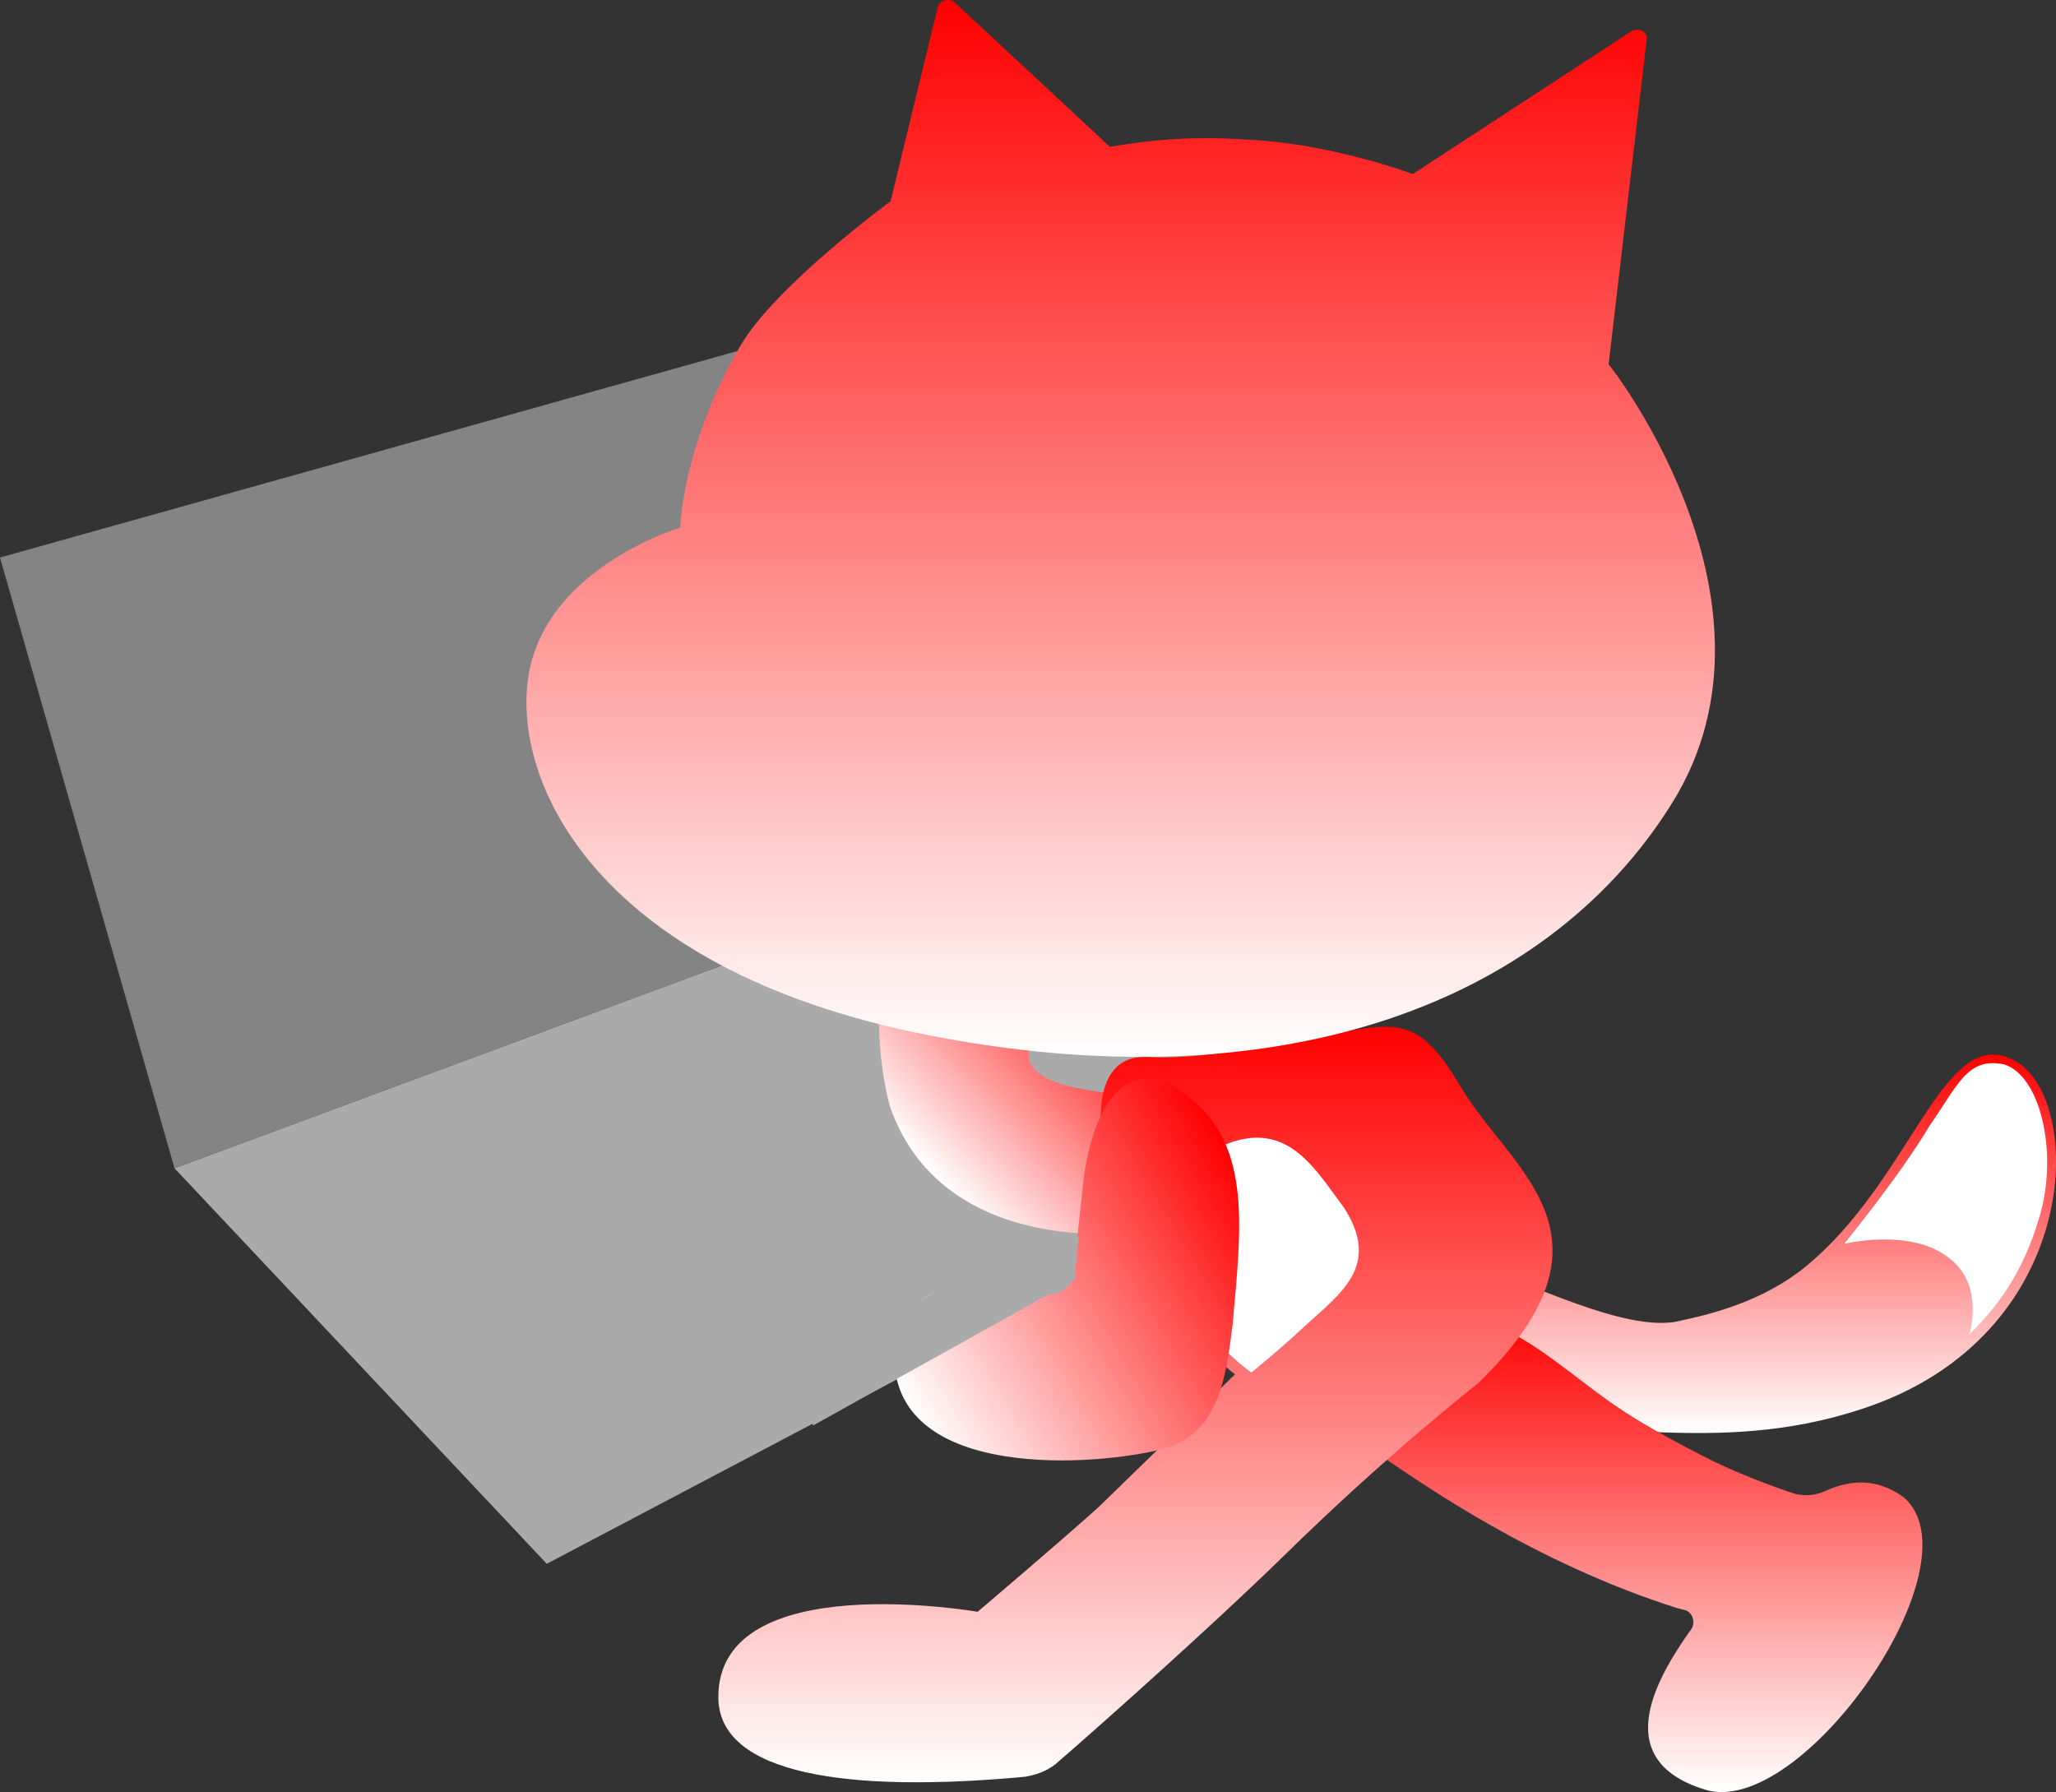 <svg version="1.1" xmlns="http://www.w3.org/2000/svg" xmlns:xlink="http://www.w3.org/1999/xlink" width="68.212" height="59.457" viewBox="0,0,68.212,59.457"><rect x="0" y="0" width="68.212" height="59.457" fill="#333333" stroke="none"/><defs><linearGradient x1="264.147" y1="185.257" x2="264.147" y2="197.816" gradientUnits="userSpaceOnUse" id="color-1"><stop offset="0" stop-color="#ff0000"/><stop offset="1" stop-color="#ffffff"/></linearGradient><linearGradient x1="260.207" y1="193.844" x2="260.207" y2="209.728" gradientUnits="userSpaceOnUse" id="color-2"><stop offset="0" stop-color="#ff0000"/><stop offset="1" stop-color="#ffffff"/></linearGradient><linearGradient x1="243.612" y1="183.333" x2="237.084" y2="189.525" gradientUnits="userSpaceOnUse" id="color-3"><stop offset="0" stop-color="#ff0000"/><stop offset="1" stop-color="#ffffff"/></linearGradient><linearGradient x1="243.563" y1="184.337" x2="243.563" y2="209.404" gradientUnits="userSpaceOnUse" id="color-4"><stop offset="0" stop-color="#ff0000"/><stop offset="1" stop-color="#ffffff"/></linearGradient><linearGradient x1="243.074" y1="150.272" x2="243.074" y2="185.336" gradientUnits="userSpaceOnUse" id="color-5"><stop offset="0" stop-color="#ff0000"/><stop offset="1" stop-color="#ffffff"/></linearGradient><linearGradient x1="247.696" y1="190.095" x2="236.064" y2="196.985" gradientUnits="userSpaceOnUse" id="color-6"><stop offset="0" stop-color="#ff0000"/><stop offset="1" stop-color="#ffffff"/></linearGradient></defs><g transform="translate(-205.894,-150.272)"><g data-paper-data="{&quot;isPaintingLayer&quot;:true}" stroke-miterlimit="10" stroke-dasharray="" stroke-dashoffset="0" style="mix-blend-mode: normal"><g><g fill-rule="nonzero" stroke="#000000" stroke-width="0" stroke-linecap="butt" stroke-linejoin="miter"><path d="M224.034,202.154l-12.351,-13.123l27.597,-10.228l13.702,8.105z" fill="#aaaaaa"/><path d="M234.842,160.663l4.439,18.141l-27.597,10.228l-5.79,-20.263z" fill="#848484"/></g><g data-paper-data="{&quot;index&quot;:null}" fill-rule="evenodd" stroke-width="0"><path d="M261.487,194.124c1.444,-0.301 3.188,-0.782 4.632,-2.105c3.308,-2.948 4.331,-7.82 6.617,-6.557c2.346,1.263 2.286,9.143 -5.053,11.549c-2.526,0.842 -4.812,0.842 -6.677,0.782c-0.481,0 -4.632,-0.421 -6.075,-2.466c-1.444,-2.045 -0.421,-2.587 0.06,-2.827c0.541,-0.301 4.451,1.985 6.497,1.624z" fill="url(#color-1)" stroke="#001026" stroke-linecap="round" stroke-linejoin="round"/><path d="M272.374,185.582c1.203,0.361 1.805,2.887 1.203,4.993c-0.602,2.105 -1.564,3.188 -2.346,3.97c0.12,-0.421 0.361,-1.744 -0.662,-2.526c-1.263,-1.023 -3.489,-0.481 -3.489,-0.481c0,0 1.865,-2.286 2.827,-3.91c0.962,-1.384 1.263,-2.286 2.466,-2.045z" fill="#ffffff" stroke="none" stroke-linecap="butt" stroke-linejoin="miter"/></g><path d="M251.802,194.605c2.226,-1.925 4.993,0.301 6.196,1.203c1.203,0.902 1.805,1.444 4.391,2.767c1.023,0.541 2.346,1.023 3.068,1.263c0.301,0.06 0.602,0.06 0.902,-0.06c0.541,-0.241 1.564,-0.662 2.707,0.18c2.526,2.226 -3.429,10.707 -6.617,9.685c-3.308,-1.023 -1.444,-3.91 -0.421,-5.354c0.12,-0.241 0,-0.541 -0.241,-0.602l-0.241,-0.06c-4.752,-1.504 -8.482,-4.151 -9.564,-4.872c-1.023,-0.722 -2.105,-2.526 -0.18,-4.151z" data-paper-data="{&quot;index&quot;:null}" fill="url(#color-2)" fill-rule="evenodd" stroke="#001026" stroke-width="0" stroke-linecap="round" stroke-linejoin="round"/><path d="M247.397,189.745c-1.135,1.076 -3.182,1.278 -4.377,1.416c-1.195,0.139 -6.088,0.137 -7.592,-4.158c-0.546,-1.887 -0.917,-7.173 2.014,-6.968c2.931,0.205 2.507,3.343 2.584,5.259c0.042,1.618 5.71,1.3 6.091,1.352c1.358,0.121 2.46,1.895 1.28,3.097z" data-paper-data="{&quot;index&quot;:null}" fill="url(#color-3)" fill-rule="evenodd" stroke="#001026" stroke-width="0" stroke-linecap="round" stroke-linejoin="round"/><g data-paper-data="{&quot;index&quot;:null}" fill-rule="evenodd" stroke-width="0"><path d="M246.869,195.868c-0.722,-0.541 -1.444,-1.444 -2.406,-2.827c-0.782,-1.143 -1.624,-3.369 -1.624,-3.369c-0.541,-1.504 -0.902,-4.391 1.083,-4.331c1.323,0.06 2.526,-0.12 4.572,-0.421c3.609,-0.722 4.271,-1.203 5.775,1.263c1.624,2.887 5.775,4.993 0.662,9.985c0,0 -2.948,2.286 -6.497,5.775c-2.406,2.346 -6.196,5.715 -7.519,6.857c-0.301,0.241 -0.662,0.361 -1.023,0.421c-5.835,0.541 -10.166,-0.06 -10.166,-2.647c0,-4.331 8.602,-2.827 8.602,-2.827c0,0 2.767,-2.346 4.03,-3.489z" fill="url(#color-4)" stroke="#001026" stroke-linecap="round" stroke-linejoin="round"/><path d="M244.223,191.838c0,0 -1.143,-1.504 1.444,-3.128c2.707,-1.744 3.73,0.18 4.812,1.624c1.203,1.865 0,2.767 -1.203,3.85c-0.962,0.902 -1.865,1.624 -1.865,1.624c0,0 -1.865,-1.263 -3.188,-3.97z" fill="#ffffff" stroke="none" stroke-linecap="butt" stroke-linejoin="miter"/></g><g data-paper-data="{&quot;index&quot;:null}"><path d="M242.719,155.144c1.384,-0.241 2.827,-0.361 4.512,-0.241c2.827,0.12 5.534,1.143 5.534,1.143l7.279,-4.752c0.241,-0.12 0.541,0.06 0.481,0.301l-1.263,10.767c-0.361,-0.481 6.376,7.7 2.105,14.557c-4.271,6.857 -13.354,9.925 -24.663,7.7c-11.309,-2.226 -13.956,-8.722 -13.234,-12.151c0.722,-3.429 4.993,-4.692 4.993,-4.692c0,0 0.06,-2.707 1.985,-6.015c1.143,-1.985 4.993,-4.812 4.993,-4.812l1.564,-6.436c0.06,-0.241 0.361,-0.301 0.541,-0.18z" fill="url(#color-5)" fill-rule="evenodd" stroke="#001026" stroke-width="0" stroke-linecap="butt" stroke-linejoin="miter"/><path d="M224.733,171.025c0,0 -4.331,-0.06 -7.158,-2.346" fill="none" fill-rule="evenodd" stroke="#001026" stroke-width="0" stroke-linecap="round" stroke-linejoin="round"/><path d="M224.492,174.574c0,0 -2.346,1.143 -6.136,0.842" fill="none" fill-rule="evenodd" stroke="#001026" stroke-width="0" stroke-linecap="round" stroke-linejoin="round"/><path d="M258.599,172.047c2.105,-1.865 7.279,-3.549 7.279,-3.549" fill="none" fill-rule="evenodd" stroke="#001026" stroke-width="0" stroke-linecap="round" stroke-linejoin="round"/><path d="M265.457,174.514c0,0 -4.451,0.662 -7.038,-0.361" fill="none" fill-rule="evenodd" stroke="#001026" stroke-width="0" stroke-linecap="round" stroke-linejoin="round"/><g fill="none" fill-rule="nonzero" stroke="none" stroke-width="1" stroke-linecap="butt" stroke-linejoin="miter" font-family="sans-serif" font-weight="normal" font-size="12" text-anchor="start"/><g fill="none" fill-rule="nonzero" stroke="none" stroke-width="1" stroke-linecap="butt" stroke-linejoin="miter" font-family="sans-serif" font-weight="normal" font-size="12" text-anchor="start"/></g><path d="M241.523,192.677c0.025,-0.784 0.186,-1.928 0.296,-3.042c0.165,-1.846 1.132,-4.935 3.596,-2.899c2.002,1.611 1.657,4.332 1.37,7.508c-0.206,1.66 -0.444,3.619 -2.324,4.103c-2.118,0.555 -8.796,1.084 -8.896,-2.981c0.183,-3.115 3.037,-2.428 5.16,-2.147c0.351,0.002 0.631,-0.234 0.797,-0.542z" data-paper-data="{&quot;index&quot;:null}" fill="url(#color-6)" fill-rule="evenodd" stroke="#001026" stroke-width="0" stroke-linecap="round" stroke-linejoin="round"/><path d="M232.862,197.57v-2.25l7.38,-3.961l1.442,-0.07l-0.142,1.448z" fill="#aaaaaa" fill-rule="nonzero" stroke="none" stroke-width="0" stroke-linecap="butt" stroke-linejoin="miter"/></g></g></g></svg><!--rotationCenter:34.106211431680435:29.72832647635383-->